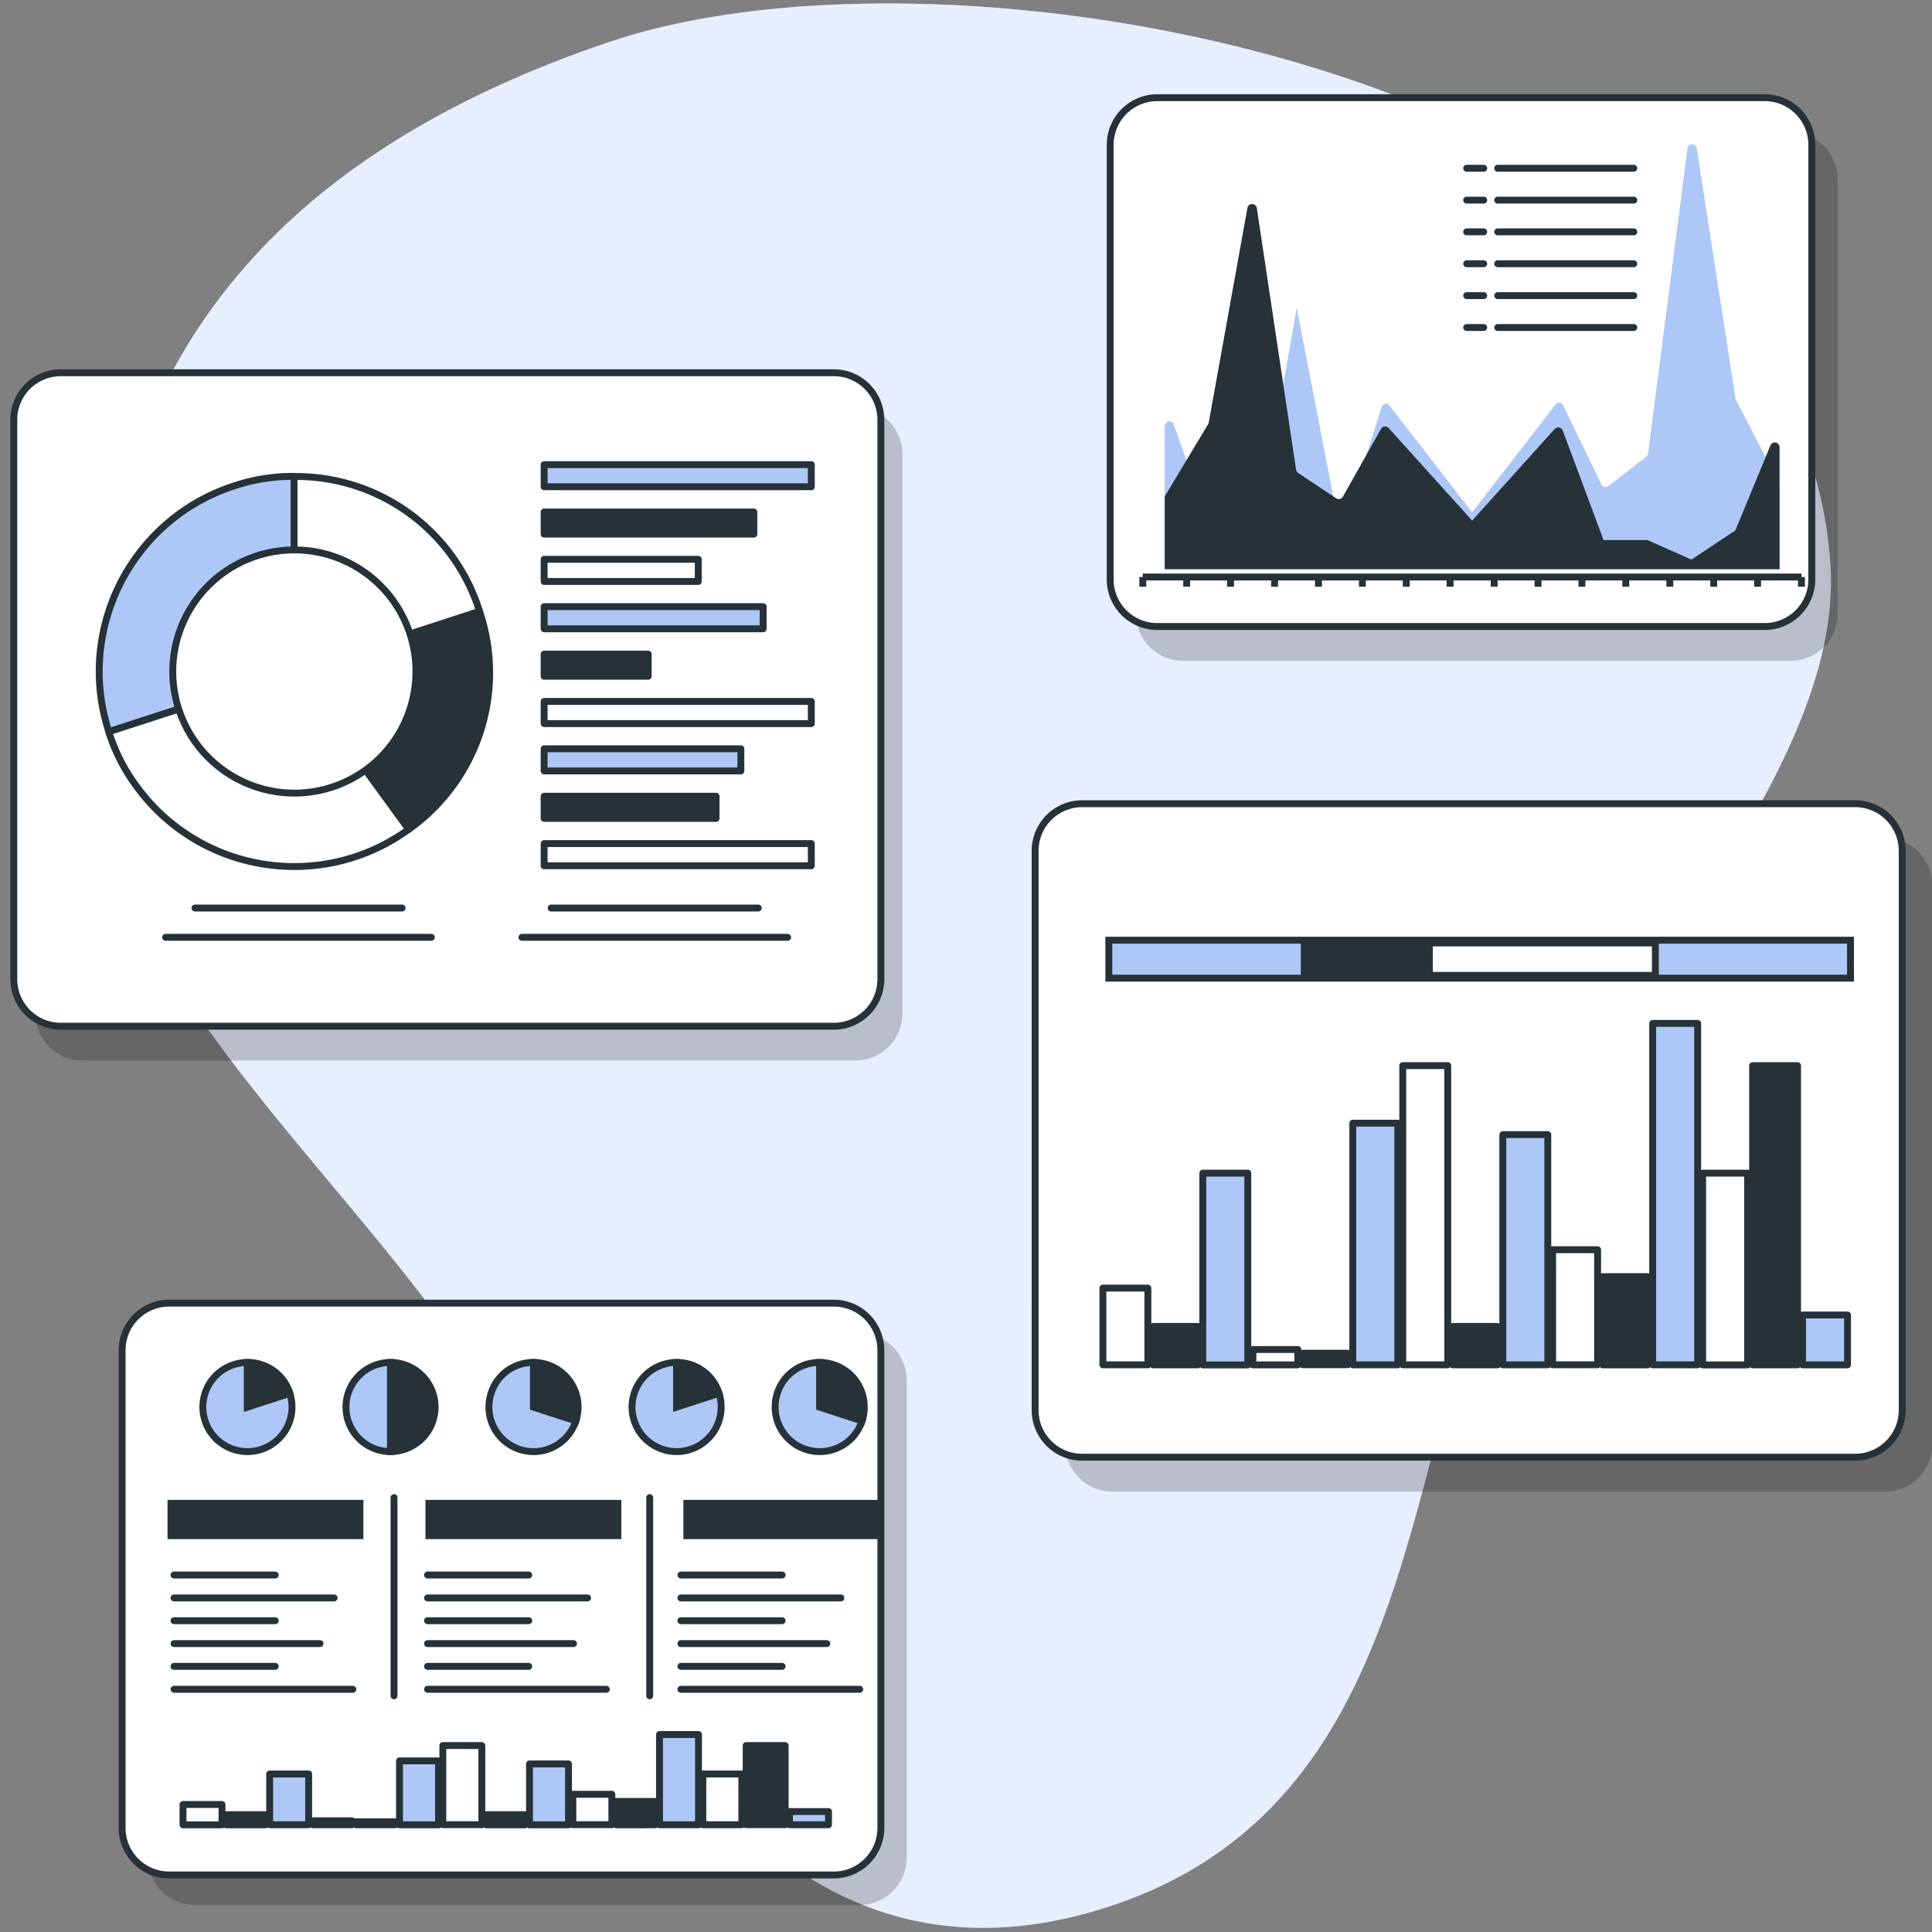 <svg xmlns="http://www.w3.org/2000/svg" width="140" height="140" viewBox="0 0 140 140"><rect x="0" y="0" width="140" height="140" fill="#808080" stroke="none"/><g><g><g><g><path fill="#adc7f7" d="M116.88 15.235C96.668.72 62.166-3.034 44.168 3.035 11.71 13.987 6.505 35.269 6.856 54.295c.351 19.027 24.74 35.366 31.231 51.997 6.492 16.631 18.396 38.988 41.387 32.14 22.992-6.846 22.006-31.603 28.972-48.318 6.965-16.716 25.183-33.855 24.193-49.2-.69-10.715-6.83-19.242-15.76-25.679z"/></g><g opacity=".7"><path fill="#fff" d="M116.88 15.235C96.668.72 62.166-3.034 44.168 3.035 11.71 13.987 6.505 35.269 6.856 54.295c.351 19.027 24.74 35.366 31.231 51.997 6.492 16.631 18.396 38.988 41.387 32.14 22.992-6.846 22.006-31.603 28.972-48.318 6.965-16.716 25.183-33.855 24.193-49.2-.69-10.715-6.83-19.242-15.76-25.679z"/></g></g><g><g opacity=".2"><path d="M2.56 32.911A3.411 3.411 0 0 1 5.971 29.5H61.98a3.411 3.411 0 0 1 3.411 3.411v40.532a3.411 3.411 0 0 1-3.411 3.411H5.97a3.411 3.411 0 0 1-3.411-3.411z"/></g><g><path fill="#fff" d="M1 30.421a3.411 3.411 0 0 1 3.411-3.411H60.42a3.411 3.411 0 0 1 3.411 3.411v40.532a3.411 3.411 0 0 1-3.411 3.411H4.41A3.411 3.411 0 0 1 1 70.953z"/><path fill="none" stroke="#263238" stroke-linecap="round" stroke-linejoin="round" stroke-miterlimit="20" stroke-width=".5" d="M1 30.421a3.411 3.411 0 0 1 3.411-3.411H60.42a3.411 3.411 0 0 1 3.411 3.411v40.532a3.411 3.411 0 0 1-3.411 3.411H4.41A3.411 3.411 0 0 1 1 70.953z"/></g><g><path fill="#adc7f7" d="M21.317 48.663L7.885 53.022c-2.41-7.423 1.651-15.395 9.073-17.808a13.42 13.42 0 0 1 4.359-.694z"/><path fill="none" stroke="#263238" stroke-linecap="round" stroke-linejoin="round" stroke-miterlimit="20" stroke-width=".5" d="M21.317 48.663v0L7.885 53.022c-2.41-7.423 1.651-15.395 9.073-17.808a13.42 13.42 0 0 1 4.359-.694z"/></g><g><path fill="#fff" d="M21.312 48.67l8.307 11.426c-6.313 4.584-15.147 3.184-19.733-3.127a13.436 13.436 0 0 1-2.006-3.94z"/><path fill="none" stroke="#263238" stroke-linecap="round" stroke-linejoin="round" stroke-miterlimit="20" stroke-width=".5" d="M21.312 48.67v0l8.307 11.426c-6.313 4.584-15.147 3.184-19.733-3.127a13.436 13.436 0 0 1-2.006-3.94z"/></g><g><path fill="#263238" d="M21.31 48.667L34.75 44.3a13.91 13.91 0 0 1-5.124 15.793z"/><path fill="none" stroke="#263238" stroke-linecap="round" stroke-linejoin="round" stroke-miterlimit="20" stroke-width=".5" d="M21.31 48.667v0L34.75 44.3a13.91 13.91 0 0 1-5.124 15.793z"/></g><g><path fill="#fff" d="M21.31 48.665V34.531a13.914 13.914 0 0 1 13.44 9.767z"/><path fill="none" stroke="#263238" stroke-linecap="round" stroke-linejoin="round" stroke-miterlimit="20" stroke-width=".5" d="M21.31 48.665v0-14.134a13.914 13.914 0 0 1 13.44 9.767z"/></g><g><path fill="#fff" d="M21.33 57.471a8.81 8.81 0 1 0 0-17.621 8.81 8.81 0 0 0 0 17.621z"/><path fill="none" stroke="#263238" stroke-linecap="round" stroke-linejoin="round" stroke-miterlimit="20" stroke-width=".5" d="M21.33 57.471a8.81 8.81 0 1 0 0-17.621 8.81 8.81 0 0 0 0 17.621z"/></g><g><path fill="#adc7f7" d="M39.43 33.67h19.36v1.604H39.43z"/><path fill="none" stroke="#263238" stroke-linecap="round" stroke-linejoin="round" stroke-miterlimit="20" stroke-width=".5" d="M39.43 33.67v0h19.36v1.604H39.43v0z"/></g><g><path fill="#263238" d="M39.43 37.1h15.197v1.604H39.43z"/><path fill="none" stroke="#263238" stroke-linecap="round" stroke-linejoin="round" stroke-miterlimit="20" stroke-width=".5" d="M39.43 37.1v0h15.197v1.604H39.43v0z"/></g><g><path fill="#fff" d="M39.43 40.53h11.168v1.604H39.43z"/><path fill="none" stroke="#263238" stroke-linecap="round" stroke-linejoin="round" stroke-miterlimit="20" stroke-width=".5" d="M39.43 40.53v0h11.168v1.604H39.43v0z"/></g><g><path fill="#adc7f7" d="M39.43 43.96H55.3v1.604H39.43z"/><path fill="none" stroke="#263238" stroke-linecap="round" stroke-linejoin="round" stroke-miterlimit="20" stroke-width=".5" d="M39.43 43.96v0H55.3v1.604H39.43v0z"/></g><g><path fill="#263238" d="M39.43 47.4h7.541v1.604H39.43z"/><path fill="none" stroke="#263238" stroke-linecap="round" stroke-linejoin="round" stroke-miterlimit="20" stroke-width=".5" d="M39.43 47.4v0h7.541v1.604H39.43v0z"/></g><g><path fill="#fff" d="M39.43 50.83h19.36v1.604H39.43z"/><path fill="none" stroke="#263238" stroke-linecap="round" stroke-linejoin="round" stroke-miterlimit="20" stroke-width=".5" d="M39.43 50.83v0h19.36v1.604H39.43v0z"/></g><g><path fill="#adc7f7" d="M39.43 54.26h14.257v1.604H39.43z"/><path fill="none" stroke="#263238" stroke-linecap="round" stroke-linejoin="round" stroke-miterlimit="20" stroke-width=".5" d="M39.43 54.26v0h14.257v1.604H39.43v0z"/></g><g><path fill="#263238" d="M39.43 57.7h12.459v1.604H39.43z"/><path fill="none" stroke="#263238" stroke-linecap="round" stroke-linejoin="round" stroke-miterlimit="20" stroke-width=".5" d="M39.43 57.7v0h12.459v1.604H39.43v0z"/></g><g><path fill="#fff" d="M39.43 61.13h19.36v1.604H39.43z"/><path fill="none" stroke="#263238" stroke-linecap="round" stroke-linejoin="round" stroke-miterlimit="20" stroke-width=".5" d="M39.43 61.13v0h19.36v1.604H39.43v0z"/></g><g><path fill="none" stroke="#263238" stroke-linecap="round" stroke-linejoin="round" stroke-miterlimit="20" stroke-width=".5" d="M14.13 65.801h15.006"/></g><g><path fill="none" stroke="#263238" stroke-linecap="round" stroke-linejoin="round" stroke-miterlimit="20" stroke-width=".5" d="M12 67.922h19.255"/></g><g><path fill="none" stroke="#263238" stroke-linecap="round" stroke-linejoin="round" stroke-miterlimit="20" stroke-width=".5" d="M39.94 65.801h15.006"/></g><g><path fill="none" stroke="#263238" stroke-linecap="round" stroke-linejoin="round" stroke-miterlimit="20" stroke-width=".5" d="M37.82 67.922h19.255"/></g><g opacity=".2"><path d="M10.72 100.011a3.411 3.411 0 0 1 3.411-3.411H62.29a3.411 3.411 0 0 1 3.411 3.411v34.616a3.411 3.411 0 0 1-3.411 3.411H14.13a3.411 3.411 0 0 1-3.411-3.411z"/></g><g><path fill="#fff" d="M8.85 97.841a3.411 3.411 0 0 1 3.411-3.411H60.42a3.411 3.411 0 0 1 3.411 3.411v34.616a3.411 3.411 0 0 1-3.411 3.411H12.26a3.411 3.411 0 0 1-3.411-3.411z"/><path fill="none" stroke="#263238" stroke-linecap="round" stroke-linejoin="round" stroke-miterlimit="20" stroke-width=".5" d="M8.85 97.841a3.411 3.411 0 0 1 3.411-3.411H60.42a3.411 3.411 0 0 1 3.411 3.411v34.616a3.411 3.411 0 0 1-3.411 3.411H12.26a3.411 3.411 0 0 1-3.411-3.411z"/></g><g><path fill="none" stroke="#263238" stroke-linecap="round" stroke-linejoin="round" stroke-miterlimit="20" stroke-width=".5" d="M12.61 114.132h7.334"/></g><g><path fill="none" stroke="#263238" stroke-linecap="round" stroke-linejoin="round" stroke-miterlimit="20" stroke-width=".5" d="M12.61 115.792h11.6"/></g><g><path fill="none" stroke="#263238" stroke-linecap="round" stroke-linejoin="round" stroke-miterlimit="20" stroke-width=".5" d="M12.61 117.442h7.334"/></g><g><path fill="none" stroke="#263238" stroke-linecap="round" stroke-linejoin="round" stroke-miterlimit="20" stroke-width=".5" d="M12.61 119.102h10.58"/></g><g><path fill="none" stroke="#263238" stroke-linecap="round" stroke-linejoin="round" stroke-miterlimit="20" stroke-width=".5" d="M12.61 120.751h7.334"/></g><g><path fill="none" stroke="#263238" stroke-linecap="round" stroke-linejoin="round" stroke-miterlimit="20" stroke-width=".5" d="M12.61 122.412h12.958"/></g><g><path fill="none" stroke="#263238" stroke-linecap="round" stroke-linejoin="round" stroke-miterlimit="20" stroke-width=".5" d="M30.98 114.132h7.334"/></g><g><path fill="none" stroke="#263238" stroke-linecap="round" stroke-linejoin="round" stroke-miterlimit="20" stroke-width=".5" d="M30.98 115.792h11.6"/></g><g><path fill="none" stroke="#263238" stroke-linecap="round" stroke-linejoin="round" stroke-miterlimit="20" stroke-width=".5" d="M30.98 117.442h7.334"/></g><g><path fill="none" stroke="#263238" stroke-linecap="round" stroke-linejoin="round" stroke-miterlimit="20" stroke-width=".5" d="M30.98 119.102h10.58"/></g><g><path fill="none" stroke="#263238" stroke-linecap="round" stroke-linejoin="round" stroke-miterlimit="20" stroke-width=".5" d="M30.98 120.751h7.334"/></g><g><path fill="none" stroke="#263238" stroke-linecap="round" stroke-linejoin="round" stroke-miterlimit="20" stroke-width=".5" d="M30.98 122.412h12.958"/></g><g><path fill="none" stroke="#263238" stroke-linecap="round" stroke-linejoin="round" stroke-miterlimit="20" stroke-width=".5" d="M49.34 114.132h7.334"/></g><g><path fill="none" stroke="#263238" stroke-linecap="round" stroke-linejoin="round" stroke-miterlimit="20" stroke-width=".5" d="M49.34 115.792h11.595"/></g><g><path fill="none" stroke="#263238" stroke-linecap="round" stroke-linejoin="round" stroke-miterlimit="20" stroke-width=".5" d="M49.34 117.442h7.334"/></g><g><path fill="none" stroke="#263238" stroke-linecap="round" stroke-linejoin="round" stroke-miterlimit="20" stroke-width=".5" d="M49.34 119.102h10.575"/></g><g><path fill="none" stroke="#263238" stroke-linecap="round" stroke-linejoin="round" stroke-miterlimit="20" stroke-width=".5" d="M49.34 120.751h7.334"/></g><g><path fill="none" stroke="#263238" stroke-linecap="round" stroke-linejoin="round" stroke-miterlimit="20" stroke-width=".5" d="M49.34 122.412h12.958"/></g><g><path fill="#263238" d="M12.14 108.69h14.194v2.84H12.14z"/></g><g><path fill="#263238" d="M30.83 108.69h14.194v2.84H30.83z"/></g><g><path fill="#263238" d="M49.52 108.69h14.194v2.84H49.52z"/></g><g><path fill="none" stroke="#263238" stroke-linecap="round" stroke-linejoin="round" stroke-miterlimit="20" stroke-width=".5" d="M28.552 108.52v14.367"/></g><g><path fill="none" stroke="#263238" stroke-linecap="round" stroke-linejoin="round" stroke-miterlimit="20" stroke-width=".5" d="M47.081 108.52v14.367"/></g><g><path fill="#adc7f7" d="M17.929 101.959L21 100.96a3.229 3.229 0 1 1-3.072-2.23z"/><path fill="none" stroke="#263238" stroke-miterlimit="20" stroke-width=".5" d="M17.929 101.959v0L21 100.96a3.229 3.229 0 1 1-3.072-2.23z"/></g><g><path fill="#263238" d="M17.93 101.96v-3.23a3.178 3.178 0 0 1 3.072 2.23z"/><path fill="none" stroke="#263238" stroke-miterlimit="20" stroke-width=".5" d="M17.93 101.96v0-3.23a3.178 3.178 0 0 1 3.072 2.23z"/></g><g><path fill="#adc7f7" d="M49.027 101.959l3.073-.999a3.229 3.229 0 1 1-3.073-2.23z"/><path fill="none" stroke="#263238" stroke-miterlimit="20" stroke-width=".5" d="M49.027 101.959v0l3.073-.999a3.229 3.229 0 1 1-3.073-2.23z"/></g><g><path fill="#263238" d="M49.03 101.96v-3.23a3.174 3.174 0 0 1 3.072 2.23z"/><path fill="none" stroke="#263238" stroke-miterlimit="20" stroke-width=".5" d="M49.03 101.96v0-3.23a3.174 3.174 0 0 1 3.072 2.23z"/></g><g><path fill="#adc7f7" d="M28.299 101.959v3.229a3.229 3.229 0 1 1 0-6.458z"/><path fill="none" stroke="#263238" stroke-miterlimit="20" stroke-width=".5" d="M28.299 101.959v3.229a3.229 3.229 0 1 1 0-6.458v0z"/></g><g><path fill="#263238" d="M28.3 101.959V98.73a3.229 3.229 0 0 1 0 6.458z"/><path fill="none" stroke="#263238" stroke-miterlimit="20" stroke-width=".5" d="M28.3 101.959v0-3.229a3.229 3.229 0 0 1 0 6.458v0z"/></g><g><path fill="#adc7f7" d="M38.66 101.96l3.073.998a3.23 3.23 0 1 1-6.145-1.998 3.178 3.178 0 0 1 3.073-2.23z"/><path fill="none" stroke="#263238" stroke-miterlimit="20" stroke-width=".5" d="M38.66 101.96v0l3.073.998a3.23 3.23 0 1 1-6.145-1.998 3.178 3.178 0 0 1 3.073-2.23z"/></g><g><path fill="#263238" d="M38.66 101.959V98.73a3.229 3.229 0 0 1 3.072 4.228z"/><path fill="none" stroke="#263238" stroke-miterlimit="20" stroke-width=".5" d="M38.66 101.959v0-3.229a3.229 3.229 0 0 1 3.072 4.228z"/></g><g><path fill="#adc7f7" d="M59.4 101.96l3.073.998a3.23 3.23 0 1 1-6.145-1.998 3.178 3.178 0 0 1 3.073-2.23z"/><path fill="none" stroke="#263238" stroke-miterlimit="20" stroke-width=".5" d="M59.4 101.96v0l3.073.998a3.23 3.23 0 1 1-6.145-1.998 3.178 3.178 0 0 1 3.073-2.23z"/></g><g><path fill="#263238" d="M59.4 101.959V98.73a3.225 3.225 0 0 1 3.229 3.229c.003.34-.05.677-.157.999z"/><path fill="none" stroke="#263238" stroke-miterlimit="20" stroke-width=".5" d="M59.4 101.959v0-3.229a3.225 3.225 0 0 1 3.229 3.229c.003.34-.05.677-.157.999z"/></g><g><path fill="#adc7f7" d="M57.21 131.27h2.827v.956H57.21z"/><path fill="none" stroke="#263238" stroke-linecap="round" stroke-linejoin="round" stroke-miterlimit="20" stroke-width=".5" d="M57.21 131.27v0h2.827v.956H57.21v0z"/></g><g><path fill="#263238" d="M54.07 126.49h2.827v5.734H54.07z"/><path fill="none" stroke="#263238" stroke-linecap="round" stroke-linejoin="round" stroke-miterlimit="20" stroke-width=".5" d="M54.07 126.49v0h2.827v5.734H54.07v0z"/></g><g><path fill="#fff" d="M50.93 128.55h2.827v3.677H50.93z"/><path fill="none" stroke="#263238" stroke-linecap="round" stroke-linejoin="round" stroke-miterlimit="20" stroke-width=".5" d="M50.93 128.55v0h2.827v3.677H50.93v0z"/></g><g><path fill="#adc7f7" d="M47.79 125.69h2.827v6.542H47.79z"/><path fill="none" stroke="#263238" stroke-linecap="round" stroke-linejoin="round" stroke-miterlimit="20" stroke-width=".5" d="M47.79 125.69v0h2.827v6.542H47.79v0z"/></g><g><path fill="#263238" d="M44.65 130.54h2.827v1.693H44.65z"/><path fill="none" stroke="#263238" stroke-linecap="round" stroke-linejoin="round" stroke-miterlimit="20" stroke-width=".5" d="M44.65 130.54v0h2.827v1.693H44.65v0z"/></g><g><path fill="#fff" d="M41.51 130.02h2.827v2.205H41.51z"/><path fill="none" stroke="#263238" stroke-linecap="round" stroke-linejoin="round" stroke-miterlimit="20" stroke-width=".5" d="M41.51 130.02v0h2.827v2.205H41.51v0z"/></g><g><path fill="#adc7f7" d="M38.37 127.82h2.827v4.414H38.37z"/><path fill="none" stroke="#263238" stroke-linecap="round" stroke-linejoin="round" stroke-miterlimit="20" stroke-width=".5" d="M38.37 127.82v0h2.827v4.414H38.37v0z"/></g><g><path fill="#263238" d="M35.23 131.5h2.827v.736H35.23z"/><path fill="none" stroke="#263238" stroke-linecap="round" stroke-linejoin="round" stroke-miterlimit="20" stroke-width=".5" d="M35.23 131.5v0h2.827v.736H35.23v0z"/></g><g><path fill="#fff" d="M32.09 126.49h2.827v5.734H32.09z"/><path fill="none" stroke="#263238" stroke-linecap="round" stroke-linejoin="round" stroke-miterlimit="20" stroke-width=".5" d="M32.09 126.49v0h2.827v5.734H32.09v0z"/></g><g><path fill="#adc7f7" d="M28.95 127.6h2.827v4.634H28.95z"/><path fill="none" stroke="#263238" stroke-linecap="round" stroke-linejoin="round" stroke-miterlimit="20" stroke-width=".5" d="M28.95 127.6v0h2.827v4.634H28.95v0z"/></g><g><path fill="#263238" d="M25.82 132.01h2.827v.22H25.82z"/><path fill="none" stroke="#263238" stroke-linecap="round" stroke-linejoin="round" stroke-miterlimit="20" stroke-width=".5" d="M25.82 132.01v0h2.827v.22H25.82v0z"/></g><g><path fill="#fff" d="M22.68 131.94h2.827v.292H22.68z"/><path fill="none" stroke="#263238" stroke-linecap="round" stroke-linejoin="round" stroke-miterlimit="20" stroke-width=".5" d="M22.68 131.94v0h2.827v.292H22.68v0z"/></g><g><path fill="#adc7f7" d="M19.54 128.55h2.827v3.677H19.54z"/><path fill="none" stroke="#263238" stroke-linecap="round" stroke-linejoin="round" stroke-miterlimit="20" stroke-width=".5" d="M19.54 128.55v0h2.827v3.677H19.54v0z"/></g><g><path fill="#263238" d="M16.4 131.5h2.827v.736H16.4z"/><path fill="none" stroke="#263238" stroke-linecap="round" stroke-linejoin="round" stroke-miterlimit="20" stroke-width=".5" d="M16.4 131.5v0h2.827v.736H16.4v0z"/></g><g><path fill="#fff" d="M13.26 130.76h2.827v1.473H13.26z"/><path fill="none" stroke="#263238" stroke-linecap="round" stroke-linejoin="round" stroke-miterlimit="20" stroke-width=".5" d="M13.26 130.76v0h2.827v1.473H13.26v0z"/></g><g opacity=".2"><path d="M77.19 64.141a3.411 3.411 0 0 1 3.411-3.411h56.008a3.411 3.411 0 0 1 3.411 3.411v40.532a3.411 3.411 0 0 1-3.411 3.411H80.6a3.411 3.411 0 0 1-3.411-3.411z"/></g><g><path fill="#fff" d="M75.01 61.651a3.411 3.411 0 0 1 3.411-3.411h56.008a3.411 3.411 0 0 1 3.411 3.411v40.532a3.411 3.411 0 0 1-3.411 3.411H78.42a3.411 3.411 0 0 1-3.411-3.411z"/><path fill="none" stroke="#263238" stroke-linecap="round" stroke-linejoin="round" stroke-miterlimit="20" stroke-width=".5" d="M75.01 61.651a3.411 3.411 0 0 1 3.411-3.411h56.008a3.411 3.411 0 0 1 3.411 3.411v40.532a3.411 3.411 0 0 1-3.411 3.411H78.42a3.411 3.411 0 0 1-3.411-3.411z"/></g><g><path fill="#adc7f7" d="M130.62 95.29h3.259v3.614h-3.259z"/><path fill="none" stroke="#263238" stroke-linecap="round" stroke-linejoin="round" stroke-miterlimit="20" stroke-width=".5" d="M130.62 95.29v0h3.259v3.614h-3.259v0z"/></g><g><path fill="#263238" d="M127 77.22h3.259V98.9H127z"/><path fill="none" stroke="#263238" stroke-linecap="round" stroke-linejoin="round" stroke-miterlimit="20" stroke-width=".5" d="M127 77.22v0h3.259V98.9H127v0z"/></g><g><path fill="#fff" d="M123.38 85.01h3.259v13.897h-3.259z"/><path fill="none" stroke="#263238" stroke-linecap="round" stroke-linejoin="round" stroke-miterlimit="20" stroke-width=".5" d="M123.38 85.01v0h3.259v13.897h-3.259v0z"/></g><g><path fill="#adc7f7" d="M119.76 74.16h3.259V98.9h-3.259z"/><path fill="none" stroke="#263238" stroke-linecap="round" stroke-linejoin="round" stroke-miterlimit="20" stroke-width=".5" d="M119.76 74.16v0h3.259V98.9h-3.259v0z"/></g><g><path fill="#263238" d="M116.14 92.51h3.258v6.394h-3.258z"/><path fill="none" stroke="#263238" stroke-linecap="round" stroke-linejoin="round" stroke-miterlimit="20" stroke-width=".5" d="M116.14 92.51v0h3.258v6.394h-3.258v0z"/></g><g><path fill="#fff" d="M112.51 90.56h3.259v8.337h-3.259z"/><path fill="none" stroke="#263238" stroke-linecap="round" stroke-linejoin="round" stroke-miterlimit="20" stroke-width=".5" d="M112.51 90.56v0h3.259v8.337h-3.259v0z"/></g><g><path fill="#adc7f7" d="M108.9 82.22h3.258v16.678H108.9z"/><path fill="none" stroke="#263238" stroke-linecap="round" stroke-linejoin="round" stroke-miterlimit="20" stroke-width=".5" d="M108.9 82.22v0h3.258v16.678H108.9v0z"/></g><g><path fill="#263238" d="M105.27 96.12h3.259v2.78h-3.259z"/><path fill="none" stroke="#263238" stroke-linecap="round" stroke-linejoin="round" stroke-miterlimit="20" stroke-width=".5" d="M105.27 96.12v0h3.259v2.78h-3.259v0z"/></g><g><path fill="#fff" d="M101.65 77.22h3.259V98.9h-3.259z"/><path fill="none" stroke="#263238" stroke-linecap="round" stroke-linejoin="round" stroke-miterlimit="20" stroke-width=".5" d="M101.65 77.22v0h3.259V98.9h-3.259v0z"/></g><g><path fill="#adc7f7" d="M98.03 81.39h3.259v17.511H98.03z"/><path fill="none" stroke="#263238" stroke-linecap="round" stroke-linejoin="round" stroke-miterlimit="20" stroke-width=".5" d="M98.03 81.39v0h3.259v17.511H98.03v0z"/></g><g><path fill="#263238" d="M94.41 98.06h3.259v.834H94.41z"/><path fill="none" stroke="#263238" stroke-linecap="round" stroke-linejoin="round" stroke-miterlimit="20" stroke-width=".5" d="M94.41 98.06v0h3.259v.834H94.41v0z"/></g><g><path fill="#fff" d="M90.79 97.79h3.259v1.113H90.79z"/><path fill="none" stroke="#263238" stroke-linecap="round" stroke-linejoin="round" stroke-miterlimit="20" stroke-width=".5" d="M90.79 97.79v0h3.259v1.113H90.79v0z"/></g><g><path fill="#adc7f7" d="M87.16 85.01h3.259v13.897H87.16z"/><path fill="none" stroke="#263238" stroke-linecap="round" stroke-linejoin="round" stroke-miterlimit="20" stroke-width=".5" d="M87.16 85.01v0h3.259v13.897H87.16v0z"/></g><g><path fill="#263238" d="M83.55 96.12h3.258v2.78H83.55z"/><path fill="none" stroke="#263238" stroke-linecap="round" stroke-linejoin="round" stroke-miterlimit="20" stroke-width=".5" d="M83.55 96.12v0h3.258v2.78H83.55v0z"/></g><g><path fill="#fff" d="M79.92 93.34h3.259v5.56H79.92z"/><path fill="none" stroke="#263238" stroke-linecap="round" stroke-linejoin="round" stroke-miterlimit="20" stroke-width=".5" d="M79.92 93.34v0h3.259v5.56H79.92v0z"/></g><g><path fill="#adc7f7" d="M80.35 68.13h53.744v2.75H80.35z"/><path fill="none" stroke="#263238" stroke-miterlimit="20" stroke-width=".5" d="M80.35 68.13v0h53.744v2.75H80.35v0z"/></g><g><path fill="#263238" d="M94.51 68.33h8.718v2.349H94.51z"/><path fill="none" stroke="#263238" stroke-miterlimit="20" stroke-width=".5" d="M94.51 68.33v0h8.718v2.349H94.51v0z"/></g><g><path fill="#fff" d="M103.58 68.33h16.373v2.349H103.58z"/><path fill="none" stroke="#263238" stroke-miterlimit="20" stroke-width=".5" d="M103.58 68.33v0h16.373v2.349H103.58v0z"/></g><g opacity=".2"><path d="M82.32 12.981a3.411 3.411 0 0 1 3.411-3.411h44.019a3.411 3.411 0 0 1 3.411 3.411v31.497a3.411 3.411 0 0 1-3.411 3.411H85.73a3.411 3.411 0 0 1-3.411-3.411z"/></g><g><path fill="#fff" d="M80.45 10.491a3.411 3.411 0 0 1 3.411-3.411h44.019a3.411 3.411 0 0 1 3.411 3.411v31.497a3.411 3.411 0 0 1-3.411 3.411H83.86a3.411 3.411 0 0 1-3.411-3.411z"/><path fill="none" stroke="#263238" stroke-linecap="round" stroke-linejoin="round" stroke-miterlimit="20" stroke-width=".5" d="M80.45 10.491a3.411 3.411 0 0 1 3.411-3.411h44.019a3.411 3.411 0 0 1 3.411 3.411v31.497a3.411 3.411 0 0 1-3.411 3.411H83.86a3.411 3.411 0 0 1-3.411-3.411z"/></g><g><path fill="none" stroke="#263238" stroke-miterlimit="20" stroke-width=".5" d="M82.81 41.812h47.735"/></g><g><path fill="none" stroke="#263238" stroke-miterlimit="20" stroke-width=".5" d="M82.812 41.81v.707"/></g><g><path fill="none" stroke="#263238" stroke-miterlimit="20" stroke-width=".5" d="M85.992 41.81v.707"/></g><g><path fill="none" stroke="#263238" stroke-miterlimit="20" stroke-width=".5" d="M89.171 41.81v.707"/></g><g><path fill="none" stroke="#263238" stroke-miterlimit="20" stroke-width=".5" d="M92.362 41.81v.707"/></g><g><path fill="none" stroke="#263238" stroke-miterlimit="20" stroke-width=".5" d="M95.542 41.81v.707"/></g><g><path fill="none" stroke="#263238" stroke-miterlimit="20" stroke-width=".5" d="M98.722 41.81v.707"/></g><g><path fill="none" stroke="#263238" stroke-miterlimit="20" stroke-width=".5" d="M101.901 41.81v.707"/></g><g><path fill="none" stroke="#263238" stroke-miterlimit="20" stroke-width=".5" d="M105.081 41.81v.707"/></g><g><path fill="none" stroke="#263238" stroke-miterlimit="20" stroke-width=".5" d="M108.272 41.81v.707"/></g><g><path fill="none" stroke="#263238" stroke-miterlimit="20" stroke-width=".5" d="M111.452 41.81v.707"/></g><g><path fill="none" stroke="#263238" stroke-miterlimit="20" stroke-width=".5" d="M114.631 41.81v.707"/></g><g><path fill="none" stroke="#263238" stroke-miterlimit="20" stroke-width=".5" d="M117.811 41.81v.707"/></g><g><path fill="none" stroke="#263238" stroke-miterlimit="20" stroke-width=".5" d="M121.002 41.81v.707"/></g><g><path fill="none" stroke="#263238" stroke-miterlimit="20" stroke-width=".5" d="M124.182 41.81v.707"/></g><g><path fill="none" stroke="#263238" stroke-miterlimit="20" stroke-width=".5" d="M127.362 41.81v.707"/></g><g><path fill="none" stroke="#263238" stroke-miterlimit="20" stroke-width=".5" d="M130.541 41.81v.707"/></g><g><path fill="#adc7f7" d="M84.4 41.24h44.553v-6.158l-3.153-6.094a.503.503 0 0 1-.042-.135l-2.802-18.074a.339.339 0 0 0-.677 0l-2.852 22.064a.423.423 0 0 1-.148.271l-2.747 2.116a.322.322 0 0 1-.49-.14l-2.768-5.708a.317.317 0 0 0-.554-.072l-2.861 3.703-3.183 4.105-3.182-4.105-2.806-3.619a.322.322 0 0 0-.575.127L97.15 38.76l-3.183-16.466-3.182 18.108-3.182-2.462-2.54-7.152c-.143-.423-.66-.288-.66.152z"/></g><g><path fill="#263238" d="M128.953 41.25H84.4v-5.278l3.148-5.239a.309.309 0 0 0 .043-.118l2.801-15.544a.347.347 0 0 1 .682 0l2.848 18.976a.364.364 0 0 0 .152.232l2.746 1.828a.343.343 0 0 0 .491-.118l2.764-4.909a.343.343 0 0 1 .554-.06l2.865 3.175 3.182 3.529 3.183-3.53 2.801-3.11a.347.347 0 0 1 .58.11l2.962 7.943h3.183l3.182 1.414 3.182-2.116 2.54-6.149a.343.343 0 0 1 .664.131z"/></g><g><path fill="none" stroke="#263238" stroke-linecap="round" stroke-linejoin="round" stroke-miterlimit="20" stroke-width=".5" d="M108.53 12.192h9.86"/></g><g><path fill="none" stroke="#263238" stroke-linecap="round" stroke-linejoin="round" stroke-miterlimit="20" stroke-width=".5" d="M108.53 14.502h9.86"/></g><g><path fill="none" stroke="#263238" stroke-linecap="round" stroke-linejoin="round" stroke-miterlimit="20" stroke-width=".5" d="M108.53 16.801h9.86"/></g><g><path fill="none" stroke="#263238" stroke-linecap="round" stroke-linejoin="round" stroke-miterlimit="20" stroke-width=".5" d="M108.53 19.111h9.86"/></g><g><path fill="none" stroke="#263238" stroke-linecap="round" stroke-linejoin="round" stroke-miterlimit="20" stroke-width=".5" d="M108.53 21.422h9.86"/></g><g><path fill="none" stroke="#263238" stroke-linecap="round" stroke-linejoin="round" stroke-miterlimit="20" stroke-width=".5" d="M108.53 23.732h9.86"/></g><g><path fill="none" stroke="#263238" stroke-linecap="round" stroke-linejoin="round" stroke-miterlimit="20" stroke-width=".5" d="M106.28 12.192h1.236"/></g><g><path fill="none" stroke="#263238" stroke-linecap="round" stroke-linejoin="round" stroke-miterlimit="20" stroke-width=".5" d="M106.28 14.502h1.236"/></g><g><path fill="none" stroke="#263238" stroke-linecap="round" stroke-linejoin="round" stroke-miterlimit="20" stroke-width=".5" d="M106.28 16.801h1.236"/></g><g><path fill="none" stroke="#263238" stroke-linecap="round" stroke-linejoin="round" stroke-miterlimit="20" stroke-width=".5" d="M106.28 19.111h1.236"/></g><g><path fill="none" stroke="#263238" stroke-linecap="round" stroke-linejoin="round" stroke-miterlimit="20" stroke-width=".5" d="M106.28 21.422h1.236"/></g><g><path fill="none" stroke="#263238" stroke-linecap="round" stroke-linejoin="round" stroke-miterlimit="20" stroke-width=".5" d="M106.28 23.732h1.236"/></g></g></g></g></svg>